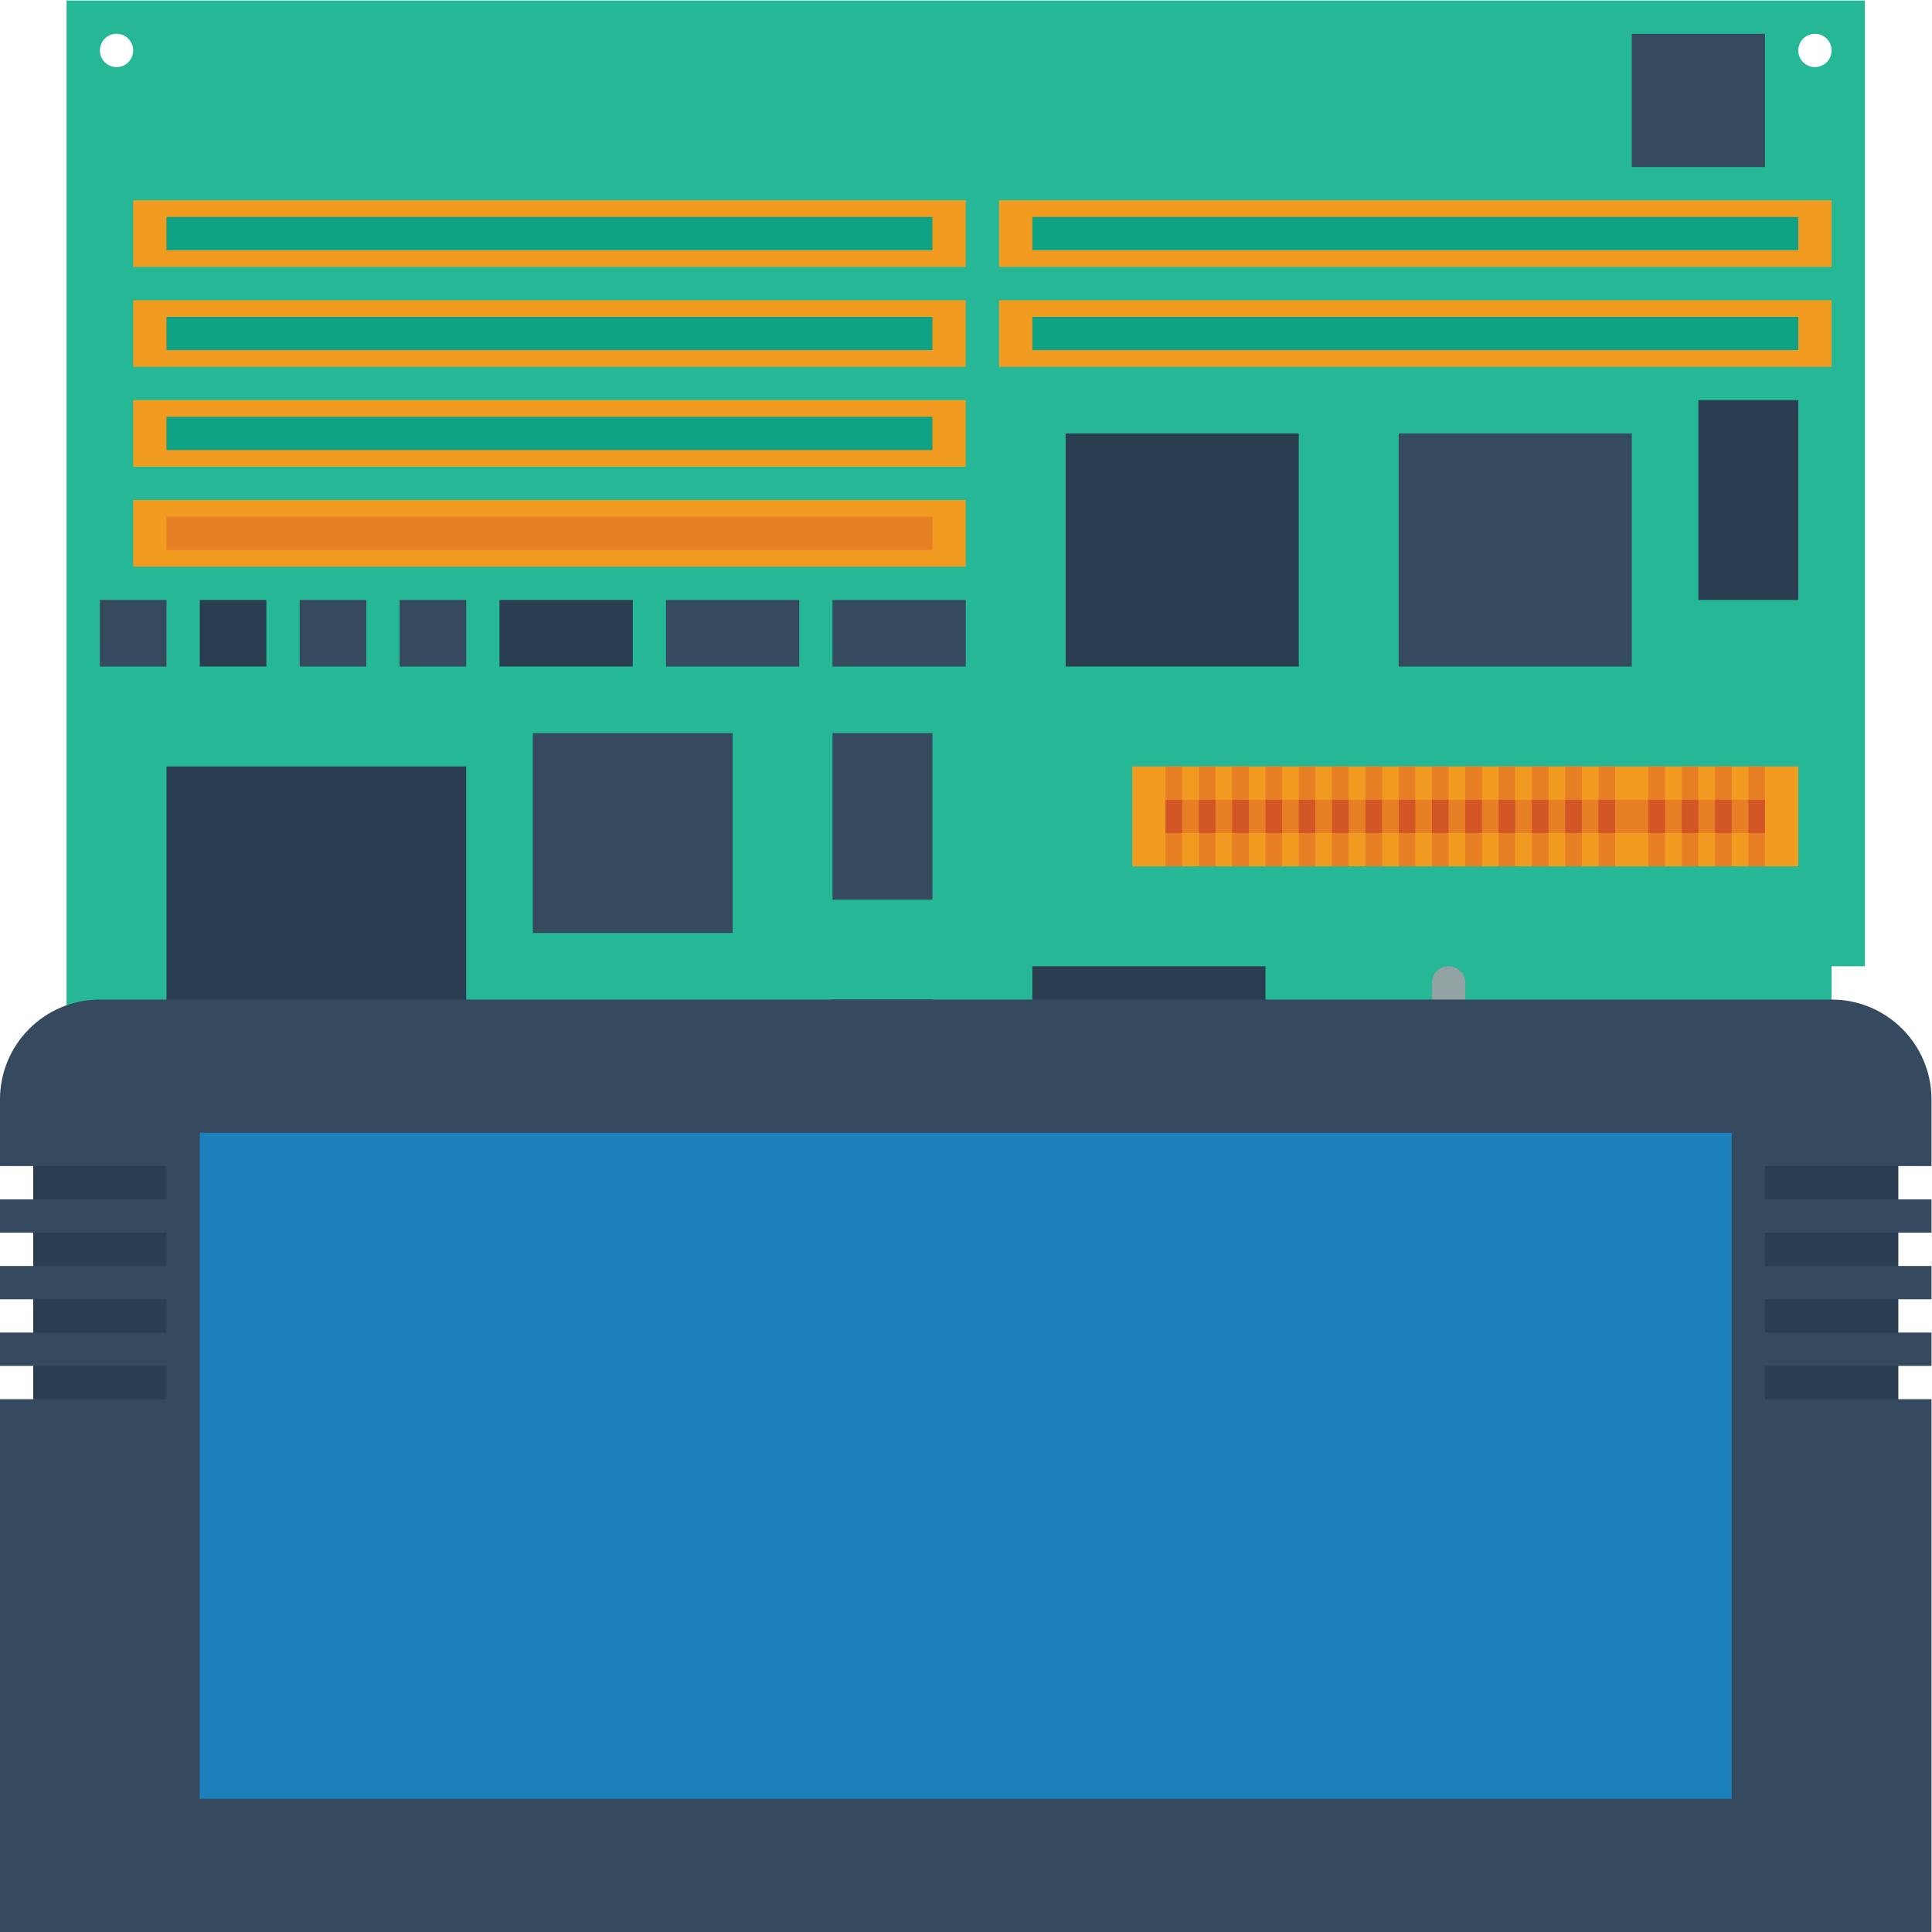 <svg height="309.333" viewBox="0 0 309.333 309.333" width="309.333" xmlns="http://www.w3.org/2000/svg" xmlns:xlink="http://www.w3.org/1999/xlink"><clipPath id="a"><path d="m0 256h256v-256h-256z"/></clipPath><g clip-path="url(#a)" transform="matrix(1.333 0 0 -1.333 -16 325.333)"><path d="m0 0c-1.105 0-2 .895-2 2s.895 2 2 2 2-.895 2-2-.895-2-2-2m0-220c-1.105 0-2 .895-2 2s.895 2 2 2 2-.895 2-2-.895-2-2-2m-204 220c-1.105 0-2 .895-2 2s.895 2 2 2 2-.895 2-2-.895-2-2-2m0-220c-1.105 0-2 .895-2 2s.895 2 2 2 2-.895 2-2-.895-2-2-2m210 112v116h-216v-232h216v72h-4v16h4v12h-4v16z" fill="#25b796" transform="translate(230 236)"/><path d="m112 16h-2v4h2z" fill="#35495f"/><path d="m116 16h-2v4h2z" fill="#e77f25"/><path d="m104 16h-2v4h2z" fill="#35495f"/><path d="m108 16h-2v4h2z" fill="#35495f"/><path d="m96 16h-2v4h2z" fill="#35495f"/><path d="m100 16h-2v4h2z" fill="#35495f"/><path d="m88 16h-2v4h2z" fill="#e77f25"/><path d="m92 16h-2v4h2z" fill="#e77f25"/><path d="m120 16h-2v4h2z" fill="#e77f25"/><path d="m124 16h-2v4h2z" fill="#e77f25"/><path d="m128 16h-2v4h2z" fill="#e77f25"/><path d="m232 212h-100v8h100z" fill="#f19c21"/><path d="m232 200h-100v8h100z" fill="#f19c21"/><path d="m228 140h-80v12h80z" fill="#f19c21"/><path d="m128 212h-100v8h100z" fill="#f19c21"/><path d="m128 200h-100v8h100z" fill="#f19c21"/><path d="m128 188h-100v8h100z" fill="#f19c21"/><path d="m128 176h-100v8h100z" fill="#f19c21"/><g fill="#e77f25"><path d="m224 144h-72v4h72z"/><path d="m154 148h-2v4h2z"/><path d="m158 148h-2v4h2z"/><path d="m162 148h-2v4h2z"/><path d="m166 148h-2v4h2z"/><path d="m170 148h-2v4h2z"/><path d="m174 148h-2v4h2z"/><path d="m178 148h-2v4h2z"/><path d="m182 148h-2v4h2z"/><path d="m186 148h-2v4h2z"/><path d="m190 148h-2v4h2z"/><path d="m194 148h-2v4h2z"/><path d="m198 148h-2v4h2z"/><path d="m202 148h-2v4h2z"/><path d="m206 148h-2v4h2z"/><path d="m212 148h-2v4h2z"/><path d="m216 148h-2v4h2z"/><path d="m220 148h-2v4h2z"/><path d="m224 148h-2v4h2z"/></g><path d="m154 144h-2v4h2z" fill="#d35627"/><path d="m158 144h-2v4h2z" fill="#d35627"/><path d="m162 144h-2v4h2z" fill="#d35627"/><path d="m166 144h-2v4h2z" fill="#d35627"/><path d="m170 144h-2v4h2z" fill="#d35627"/><path d="m174 144h-2v4h2z" fill="#d35627"/><path d="m178 144h-2v4h2z" fill="#d35627"/><path d="m182 144h-2v4h2z" fill="#d35627"/><path d="m186 144h-2v4h2z" fill="#d35627"/><path d="m190 144h-2v4h2z" fill="#d35627"/><path d="m194 144h-2v4h2z" fill="#d35627"/><path d="m198 144h-2v4h2z" fill="#d35627"/><path d="m202 144h-2v4h2z" fill="#d35627"/><path d="m206 144h-2v4h2z" fill="#d35627"/><path d="m212 144h-2v4h2z" fill="#d35627"/><path d="m216 144h-2v4h2z" fill="#d35627"/><path d="m220 144h-2v4h2z" fill="#d35627"/><path d="m224 144h-2v4h2z" fill="#d35627"/><path d="m154 140h-2v4h2z" fill="#e77f25"/><path d="m158 140h-2v4h2z" fill="#e77f25"/><path d="m162 140h-2v4h2z" fill="#e77f25"/><path d="m166 140h-2v4h2z" fill="#e77f25"/><path d="m170 140h-2v4h2z" fill="#e77f25"/><path d="m174 140h-2v4h2z" fill="#e77f25"/><path d="m178 140h-2v4h2z" fill="#e77f25"/><path d="m182 140h-2v4h2z" fill="#e77f25"/><path d="m186 140h-2v4h2z" fill="#e77f25"/><path d="m190 140h-2v4h2z" fill="#e77f25"/><path d="m194 140h-2v4h2z" fill="#e77f25"/><path d="m198 140h-2v4h2z" fill="#e77f25"/><path d="m202 140h-2v4h2z" fill="#e77f25"/><path d="m206 140h-2v4h2z" fill="#e77f25"/><path d="m212 140h-2v4h2z" fill="#e77f25"/><path d="m216 140h-2v4h2z" fill="#e77f25"/><path d="m220 140h-2v4h2z" fill="#e77f25"/><path d="m224 140h-2v4h2z" fill="#e77f25"/><path d="m124 214h-92v4h92z" fill="#10a284"/><path d="m124 202h-92v4h92z" fill="#10a284"/><path d="m228 214h-92v4h92z" fill="#10a284"/><path d="m228 202h-92v4h92z" fill="#10a284"/><path d="m124 190h-92v4h92z" fill="#10a284"/><path d="m124 178h-92v4h92z" fill="#e77f25"/><path d="m168 164h-28v28h28z" fill="#2b3e51"/><path d="m208 164h-28v28h28z" fill="#35495f"/><path d="m228 172h-12v24h12z" fill="#2b3e51"/><path d="m224 224h-16v16h16z" fill="#35495f"/><path d="m68 116h-36v36h36z" fill="#2b3e51"/><path d="m100 132h-24v24h24z" fill="#35495f"/><path d="m124 136h-12v20h12z" fill="#35495f"/><path d="m124 116h-12v8h12z" fill="#35495f"/><path d="m112 88h-8v20h8z" fill="#35495f"/><path d="m124 88h-8v20h8z" fill="#35495f"/><path d="m164 100h-28v28h28z" fill="#2b3e51"/><path d="m36 68h-8v24h8z" fill="#35495f"/><path d="m48 68h-8v24h8z" fill="#35495f"/><path d="m60 68h-8v24h8z" fill="#35495f"/><path d="m72 68h-8v24h8z" fill="#35495f"/><path d="m84 68h-8v24h8z" fill="#35495f"/><path d="m96 76h-8v8h8z" fill="#35495f"/><path d="m108 76h-8v8h8z" fill="#35495f"/><path d="m120 76h-8v8h8z" fill="#35495f"/><path d="m132 76h-8v8h8z" fill="#35495f"/><path d="m96 68h-8v4h8z" fill="#35495f"/><path d="m108 68h-8v4h8z" fill="#35495f"/><path d="m120 68h-8v4h8z" fill="#35495f"/><path d="m132 68h-8v4h8z" fill="#35495f"/><path d="m128 164h-16v8h16z" fill="#35495f"/><path d="m108 164h-16v8h16z" fill="#35495f"/><path d="m88 164h-16v8h16z" fill="#2b3e51"/><path d="m56 164h-8v8h8z" fill="#35495f"/><path d="m32 164h-8v8h8z" fill="#35495f"/><path d="m68 164h-8v8h8z" fill="#35495f"/><path d="m44 164h-8v8h8z" fill="#2b3e51"/><path d="m156 44h-8v20h8z" fill="#35495f"/><path d="m172 44h-8v20h8z" fill="#35495f"/><path d="m192 20h-8v20h8z" fill="#35495f"/><path d="m208 20h-8v20h8z" fill="#35495f"/><path d="m80 52h-12v12h12z" fill="#bdc1c6"/><path d="m0 0c0-2.209-1.791-4-4-4s-4 1.791-4 4 1.791 4 4 4 4-1.791 4-4" fill="#2b3e51" transform="translate(78 58)"/><path d="m228 24h-12v12h12z" fill="#bdc1c6"/><path d="m0 0c0-2.209-1.791-4-4-4s-4 1.791-4 4 1.791 4 4 4 4-1.791 4-4" fill="#2b3e51" transform="translate(226 30)"/><path d="m92 48h-8v16h8z" fill="#35495f"/><path d="m128 48h-12v12h12z" fill="#35495f"/><path d="m0 0c0-2.209-1.791-4-4-4s-4 1.791-4 4 1.791 4 4 4 4-1.791 4-4" fill="#93a3a3" transform="translate(64 44)"/><path d="m0 0c0-2.209-1.791-4-4-4s-4 1.791-4 4 1.791 4 4 4 4-1.791 4-4" fill="#93a3a3" transform="translate(64 32)"/><path d="m0 0c0-3.314-2.686-6-6-6s-6 2.686-6 6 2.686 6 6 6 6-2.686 6-6" fill="#93a3a3" transform="translate(68 18)"/><path d="m0 0c0-2.209-1.791-4-4-4s-4 1.791-4 4 1.791 4 4 4 4-1.791 4-4" fill="#93a3a3" transform="translate(76 16)"/><path d="m0 0c0-2.209-1.791-4-4-4s-4 1.791-4 4 1.791 4 4 4 4-1.791 4-4" fill="#93a3a3" transform="translate(84 16)"/><path d="m0 0c0-1.105-.895-2-2-2s-2 .895-2 2 .895 2 2 2 2-.895 2-2" fill="#93a3a3" transform="translate(72 38)"/><path d="m0 0c0-1.105-.895-2-2-2s-2 .895-2 2 .895 2 2 2 2-.895 2-2" fill="#93a3a3" transform="translate(72 46)"/><path d="m0 0c0-1.105-.895-2-2-2s-2 .895-2 2 .895 2 2 2 2-.895 2-2" fill="#93a3a3" transform="translate(80 46)"/><path d="m0 0c0-1.105-.895-2-2-2s-2 .895-2 2 .895 2 2 2 2-.895 2-2" fill="#93a3a3" transform="translate(80 38)"/><path d="m0 0c0-1.105-.895-2-2-2s-2 .895-2 2 .895 2 2 2 2-.895 2-2" fill="#93a3a3" transform="translate(88 38)"/><path d="m0 0c0-1.105-.895-2-2-2s-2 .895-2 2 .895 2 2 2 2-.895 2-2" fill="#93a3a3" transform="translate(96 38)"/><path d="m0 0c-1.105 0-2 .895-2 2v4c0 1.105.895 2 2 2s2-.895 2-2v-4c0-1.105-.895-2-2-2" fill="#93a3a3" transform="translate(186 84)"/><path d="m0 0c-1.105 0-2 .895-2 2v4c0 1.105.895 2 2 2s2-.895 2-2v-4c0-1.105-.895-2-2-2" fill="#93a3a3" transform="translate(186 104)"/><path d="m0 0c-1.105 0-2 .895-2 2v4c0 1.105.895 2 2 2s2-.895 2-2v-4c0-1.105-.895-2-2-2" fill="#93a3a3" transform="translate(226 104)"/><path d="m0 0c-1.105 0-2 .895-2 2v4c0 1.105.895 2 2 2s2-.895 2-2v-4c0-1.105-.895-2-2-2" fill="#93a3a3" transform="translate(186 120)"/><path d="m52 24h-28v4h28z" fill="#35495f"/><path d="m52 32h-28v4h28z" fill="#35495f"/><path d="m52 40h-28v4h28z" fill="#35495f"/><path d="m52 48h-28v4h28z" fill="#35495f"/><path d="m52 56h-28v4h28z" fill="#35495f"/><path d="m52 24h-8v36h8z" fill="#35495f"/><path d="m140 16h-4v24h4z" fill="#35495f"/><path d="m148 16h-4v24h4z" fill="#35495f"/><path d="m156 16h-4v24h4z" fill="#35495f"/><path d="m164 16h-4v24h4z" fill="#35495f"/><path d="m172 16h-4v24h4z" fill="#35495f"/><path d="m144 16h-4v24h4z" fill="#2b3e51"/><path d="m152 16h-4v24h4z" fill="#2b3e51"/><path d="m160 16h-4v24h4z" fill="#2b3e51"/><path d="m168 16h-4v24h4z" fill="#2b3e51"/><path d="m176 16h-4v24h4z" fill="#2b3e51"/><path d="m180 16h-4v24h4z" fill="#35495f"/><path d="m0 0v4h4v4h-4v4h4v4h-4v4h4v4h-4v4h4v8c0 6.627-5.373 12-12 12h-208c-6.627 0-12-5.373-12-12v-8h4v-4h-4v-4h4v-4h-4v-4h4v-4h-4v-4h4v-4h-4v-64h232v64z" fill="#35495f" transform="translate(240 76)"/><path d="m220 28h-184v80h184z" fill="#1b80bb"/><path d="m32 100h-16v4h16z" fill="#2b3e51"/><path d="m32 92h-16v4h16z" fill="#2b3e51"/><path d="m32 84h-16v4h16z" fill="#2b3e51"/><path d="m32 76h-16v4h16z" fill="#2b3e51"/><path d="m240 100h-16v4h16z" fill="#2b3e51"/><path d="m240 92h-16v4h16z" fill="#2b3e51"/><path d="m240 84h-16v4h16z" fill="#2b3e51"/><path d="m240 76h-16v4h16z" fill="#2b3e51"/></g></svg>